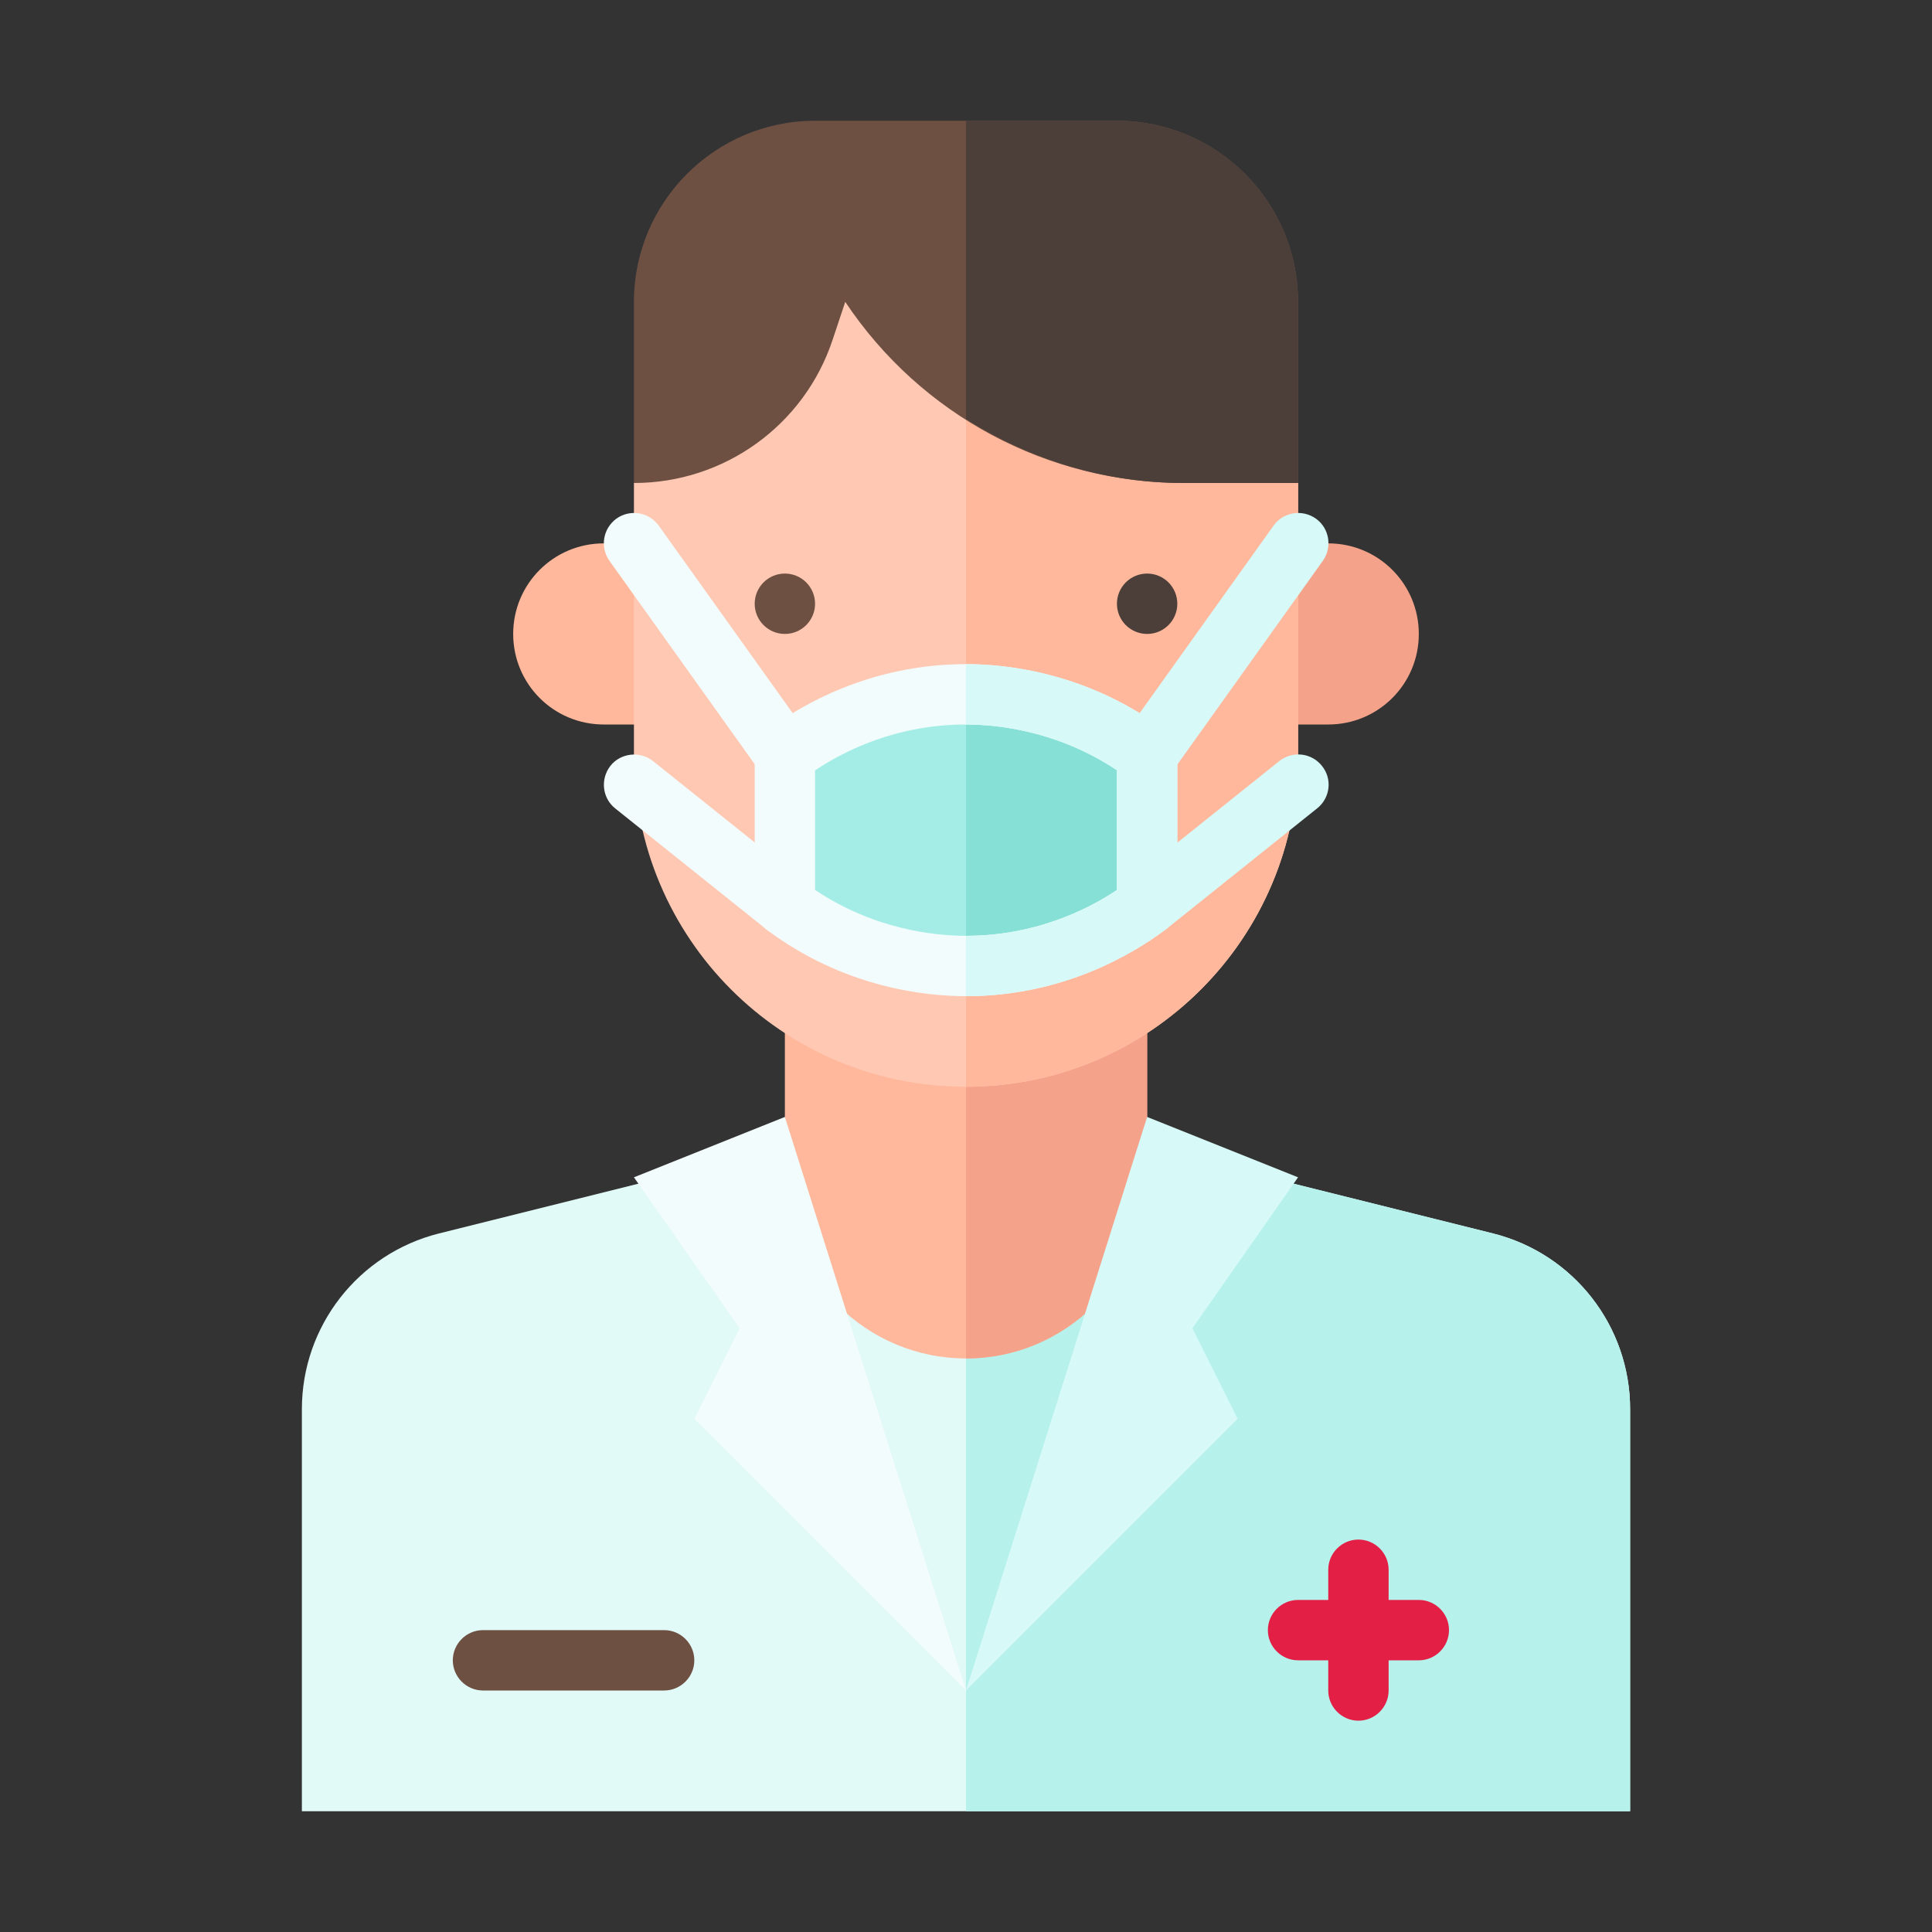 <?xml version="1.0" ?><svg style="enable-background:new 0 0 64 64;" version="1.1" viewBox="0 0 64 64" xml:space="preserve" xmlns="http://www.w3.org/2000/svg" xmlns:xlink="http://www.w3.org/1999/xlink"><rect x="0" y="0" width="64" height="64" fill="#333333" stroke="none"/><style type="text/css">
	.st0{display:none;}
	.st1{display:inline;fill:#FFFFFF;}
	.st2{display:inline;}
	.st3{fill:#C8C8C8;}
	.st4{fill:#5796D1;}
	.st5{fill:none;stroke:#000000;stroke-linecap:round;stroke-linejoin:round;stroke-miterlimit:10;}
	.st6{stroke:#000000;stroke-linecap:round;stroke-linejoin:round;stroke-miterlimit:10;}
	.st7{fill:#FFFFFF;stroke:#000000;stroke-linecap:round;stroke-linejoin:round;stroke-miterlimit:10;}
	.st8{fill:#FFFFFF;}
	
		.st9{display:inline;fill:#E1F9F7;stroke:#000000;stroke-width:2;stroke-linecap:round;stroke-linejoin:round;stroke-miterlimit:10;}
	.st10{fill:#F2FCFC;stroke:#000000;stroke-linecap:round;stroke-linejoin:round;stroke-miterlimit:10;}
	.st11{fill:#E1F9F7;stroke:#000000;stroke-linecap:round;stroke-linejoin:round;stroke-miterlimit:10;}
	.st12{fill:#574943;stroke:#000000;stroke-width:2;stroke-linecap:round;stroke-linejoin:round;stroke-miterlimit:10;}
	.st13{fill:#A4EDE6;stroke:#000000;stroke-linecap:round;stroke-linejoin:round;stroke-miterlimit:10;}
	.st14{fill:#FFDD64;stroke:#000000;stroke-linecap:round;stroke-linejoin:round;stroke-miterlimit:10;}
	.st15{fill:#FC3A52;stroke:#000000;stroke-linecap:round;stroke-linejoin:round;stroke-miterlimit:10;}
	.st16{fill:#F2FCFC;stroke:#000000;stroke-width:3;stroke-linecap:round;stroke-linejoin:round;stroke-miterlimit:10;}
	.st17{fill:#E1F9F7;stroke:#000000;stroke-width:3;stroke-linecap:round;stroke-linejoin:round;stroke-miterlimit:10;}
	.st18{fill:#A4EDE6;stroke:#000000;stroke-width:3;stroke-linecap:round;stroke-linejoin:round;stroke-miterlimit:10;}
	.st19{fill:#FFDD64;stroke:#000000;stroke-width:3;stroke-linecap:round;stroke-linejoin:round;stroke-miterlimit:10;}
	.st20{fill:none;stroke:#000000;stroke-width:3;stroke-linecap:round;stroke-linejoin:round;stroke-miterlimit:10;}
	.st21{fill:#FC3A52;stroke:#000000;stroke-width:3;stroke-linecap:round;stroke-linejoin:round;stroke-miterlimit:10;}
	.st22{fill:none;stroke:#000000;stroke-width:2;stroke-linecap:round;stroke-linejoin:round;stroke-miterlimit:10;}
	.st23{fill:#D6F4F0;stroke:#000000;stroke-width:2;stroke-linecap:round;stroke-linejoin:round;stroke-miterlimit:10;}
	.st24{fill:#A4EDE6;stroke:#000000;stroke-width:2;stroke-linecap:round;stroke-linejoin:round;stroke-miterlimit:10;}
	.st25{fill:#E1F9F7;stroke:#000000;stroke-width:2;stroke-linecap:round;stroke-linejoin:round;stroke-miterlimit:10;}
	.st26{fill:#FC3A52;stroke:#000000;stroke-width:2;stroke-linecap:round;stroke-linejoin:round;stroke-miterlimit:10;}
	.st27{fill:#BAEBE5;stroke:#000000;stroke-width:2;stroke-linecap:round;stroke-linejoin:round;stroke-miterlimit:10;}
	.st28{fill:#FABEA3;stroke:#000000;stroke-width:2;stroke-linecap:round;stroke-linejoin:round;stroke-miterlimit:10;}
	.st29{fill:#FFC8B3;stroke:#000000;stroke-width:2;stroke-linecap:round;stroke-linejoin:round;stroke-miterlimit:10;}
	.st30{fill:#2A8FE7;stroke:#000000;stroke-width:2;stroke-linecap:round;stroke-linejoin:round;stroke-miterlimit:10;}
	.st31{fill:#EEBE71;stroke:#000000;stroke-width:2;stroke-linecap:round;stroke-linejoin:round;stroke-miterlimit:10;}
	.st32{display:inline;fill:none;stroke:#000000;stroke-width:2;stroke-linecap:round;stroke-linejoin:round;stroke-miterlimit:10;}
	.st33{fill:#888888;stroke:#000000;stroke-width:2;stroke-linecap:round;stroke-linejoin:round;stroke-miterlimit:10;}
	.st34{fill:#A3A3A3;stroke:#000000;stroke-width:2;stroke-linecap:round;stroke-linejoin:round;stroke-miterlimit:10;}
	.st35{fill:#FFDD64;stroke:#000000;stroke-width:2;stroke-linecap:round;stroke-linejoin:round;stroke-miterlimit:10;}
	.st36{fill:#FD7283;stroke:#000000;stroke-width:2;stroke-linecap:round;stroke-linejoin:round;stroke-miterlimit:10;}
	.st37{fill:#F2FCFC;stroke:#000000;stroke-width:2;stroke-linecap:round;stroke-linejoin:round;stroke-miterlimit:10;}
	.st38{fill:#333333;stroke:#000000;stroke-width:2;stroke-linecap:round;stroke-linejoin:round;stroke-miterlimit:10;}
	.st39{fill:#F4FBFB;stroke:#000000;stroke-width:2;stroke-linecap:round;stroke-linejoin:round;stroke-miterlimit:10;}
	.st40{fill:#838383;stroke:#000000;stroke-width:2;stroke-linecap:round;stroke-linejoin:round;stroke-miterlimit:10;}
	.st41{fill:#CBF5F1;stroke:#000000;stroke-width:2;stroke-linecap:round;stroke-linejoin:round;stroke-miterlimit:10;}
	
		.st42{display:inline;fill:#FFC8B3;stroke:#000000;stroke-width:2;stroke-linecap:round;stroke-linejoin:round;stroke-miterlimit:10;}
	
		.st43{display:inline;fill:#2A8FE7;stroke:#000000;stroke-width:2;stroke-linecap:round;stroke-linejoin:round;stroke-miterlimit:10;}
	.st44{fill:#FFC06D;stroke:#000000;stroke-width:2;stroke-linecap:round;stroke-linejoin:round;stroke-miterlimit:10;}
	
		.st45{display:inline;fill:#F2FCFC;stroke:#000000;stroke-width:2;stroke-linecap:round;stroke-linejoin:round;stroke-miterlimit:10;}
	.st46{fill:#FFDD64;}
	
		.st47{display:inline;fill:#D6F4F0;stroke:#000000;stroke-width:2;stroke-linecap:round;stroke-linejoin:round;stroke-miterlimit:10;}
	
		.st48{display:inline;fill:#FC3A52;stroke:#000000;stroke-width:2;stroke-linecap:round;stroke-linejoin:round;stroke-miterlimit:10;}
	
		.st49{display:inline;fill:#FD7283;stroke:#000000;stroke-width:2;stroke-linecap:round;stroke-linejoin:round;stroke-miterlimit:10;}
	.st50{fill:#2A8FE7;}
	.st51{fill:#0080CE;}
	.st52{fill:#6E5043;}
	.st53{fill:#4C3F3A;}
	.st54{fill:#FC3A52;}
	.st55{fill:#E41F45;}
	.st56{fill:#FFB89C;}
	.st57{fill:#F4A38A;}
	.st58{fill:#FFC8B3;}
	.st59{fill:#A4EDE6;}
	.st60{fill:#86E0D5;}
	.st61{fill:#E9FBF8;}
	.st62{fill:#C6F4EE;}
	.st63{fill:#D60041;}
	.st64{fill:#FD6175;}
	.st65{fill:#006CBC;}
	.st66{fill:#838383;}
	.st67{fill:#707070;}
	.st68{fill:#666868;}
	.st69{fill:#FFA5B0;}
	.st70{fill:#FD7283;}
	.st71{fill:#E1F9F7;}
	.st72{fill:#B6F1EB;}
	.st73{fill:#F2FCFC;}
	.st74{fill:#6BD1C8;}
	.st75{fill:#D7F9F8;}
	.st76{fill:#BAEBE5;}
	.st77{fill:#F4C738;}
	.st78{fill:none;}
	.st79{fill:#806561;}
</style><g class="st0" id="Layer_1"/><g class="st0" id="Layer_4"><rect class="st1" height="524" width="524" x="-104" y="-188"/></g><g class="st0" id="Filled"><g class="st2"><path class="st25" d="M10,60h44V46.68c0-2.75-1.87-5.15-4.54-5.82L38,38H26l-11.46,2.86C11.87,41.53,10,43.93,10,46.68V60z"/><polygon class="st25" points="38,38 26,38 32,56   "/><path class="st28" d="M38,32.01V39c0,3.31-2.69,6-6,6h0c-3.31,0-6-2.69-6-6v-7L38,32.01z"/><path class="st29" d="M21,14v11c0,6.08,4.92,11,11,11h0c6.08,0,11-4.92,11-11V14c0-4.42-3.58-8-8-8c-1.95,0-4.05,0-6,0    C24.58,6,21,9.58,21,14z"/><path class="st28" d="M44,24h-1v-6h1c1.66,0,3,1.34,3,3v0C47,22.66,45.66,24,44,24z"/><path class="st28" d="M20,24h1v-6h-1c-1.66,0-3,1.34-3,3v0C17,22.66,18.34,24,20,24z"/><path class="st12" d="M43,16h-3.79c-4.51,0-8.71-2.25-11.21-6l0,0l-0.42,1.26C26.64,14.09,23.99,16,21,16h0v-6c0-3.31,2.69-6,6-6    h10c3.31,0,6,2.69,6,6V16z"/><circle cx="38" cy="20" r="1"/><circle cx="26" cy="20" r="1"/><path class="st24" d="M38,30c-0.68,0.51-2.85,2-6,2c-0.85,0-3.48-0.11-6-2c0-1.33,0-3.67,0-5c0.68-0.51,2.85-2,6-2    c0.85,0,3.48,0.11,6,2C38,26.33,38,28.67,38,30z"/><line class="st22" x1="38" x2="43" y1="25" y2="18"/><line class="st22" x1="26" x2="21" y1="25" y2="18"/><line class="st22" x1="26" x2="21" y1="30" y2="26"/><line class="st22" x1="38" x2="43" y1="30" y2="26"/><polygon class="st37" points="41,47 32,56 38,37 43,39 39.5,44   "/><polygon class="st37" points="23,47 32,56 26,37 21,39 24.5,44   "/><line class="st22" x1="32" x2="32" y1="56" y2="60"/><g><line class="st22" x1="45" x2="45" y1="52" y2="56"/><line class="st22" x1="43" x2="47" y1="54" y2="54"/></g><line class="st22" x1="16" x2="22" y1="56" y2="56"/></g></g><g id="Flat"><g><path class="st71" d="M10,60h44V46.68c0-2.75-1.87-5.15-4.54-5.82L38,38H26l-11.46,2.86C11.87,41.53,10,43.93,10,46.68V60z"/><path class="st72" d="M49.46,40.86L38,38h-6v22h22V46.68C54,43.93,52.13,41.53,49.46,40.86z"/><path class="st57" d="M44,24h-2v-6h2c1.66,0,3,1.34,3,3v0C47,22.66,45.66,24,44,24z"/><path class="st56" d="M20,24h3v-6h-3c-1.66,0-3,1.34-3,3v0C17,22.66,18.34,24,20,24z"/><polygon class="st71" points="38,38 26,38 32,56   "/><polygon class="st72" points="32,56 38,38 32,38   "/><path class="st55" d="M47,53h-1v-1c0-0.55-0.45-1-1-1s-1,0.45-1,1v1h-1c-0.55,0-1,0.45-1,1s0.45,1,1,1h1v1c0,0.55,0.45,1,1,1    s1-0.45,1-1v-1h1c0.55,0,1-0.45,1-1S47.55,53,47,53z"/><path class="st52" d="M22,56h-6c-0.55,0-1-0.45-1-1s0.45-1,1-1h6c0.55,0,1,0.45,1,1S22.55,56,22,56z"/><path class="st56" d="M38,32.01V39c0,3.31-2.69,6-6,6h0c-3.31,0-6-2.69-6-6v-7L38,32.01z"/><path class="st57" d="M32,45c3.31,0,6-2.69,6-6v-6.99l-6,0V45z"/><polygon class="st75" points="41,47 32,56 38,37 43,39 39.5,44   "/><polygon class="st73" points="23,47 32,56 26,37 21,39 24.5,44   "/><path class="st58" d="M21,16v9c0,6.08,4.92,11,11,11h0c6.08,0,11-4.92,11-11v-9L35,6c-1.95,0-4.05,0-6,0L21,16z"/><path class="st56" d="M35,6c-0.98,0-1.99,0-3,0v30c6.08,0,11-4.92,11-11v-9L35,6z"/><circle class="st53" cx="38" cy="20" r="1"/><circle class="st52" cx="26" cy="20" r="1"/><path class="st59" d="M38,30c-0.68,0.51-2.85,2-6,2c-0.85,0-3.48-0.11-6-2c0-1.33,0-3.67,0-5c0.68-0.51,2.85-2,6-2    c0.85,0,3.48,0.11,6,2C38,26.33,38,28.67,38,30z"/><path class="st60" d="M38,30c0-1.33,0-3.67,0-5c-2.52-1.89-5.15-2-6-2v9C35.15,32,37.32,30.51,38,30z"/><path class="st52" d="M43,16h-3.79c-4.51,0-8.71-2.25-11.21-6l0,0l-0.42,1.26C26.64,14.09,23.99,16,21,16h0v-6c0-3.31,2.69-6,6-6    h10c3.31,0,6,2.69,6,6V16z"/><path class="st53" d="M37,4h-5v9.88c2.13,1.35,4.61,2.12,7.21,2.12H43v-6C43,6.69,40.31,4,37,4z"/><path class="st73" d="M32,33c-1.37,0-4.05-0.29-6.6-2.2C25.15,30.61,25,30.31,25,30v-5c0-0.31,0.15-0.61,0.4-0.8    c1.1-0.82,3.41-2.2,6.6-2.2c1.37,0,4.05,0.29,6.6,2.2c0.25,0.19,0.4,0.49,0.4,0.8v5c0,0.31-0.15,0.61-0.4,0.8    C37.5,31.62,35.19,33,32,33z M27,29.48c1.96,1.31,3.95,1.52,5,1.52c2.27,0,4-0.85,5-1.52v-3.97C35.04,24.21,33.05,24,32,24    c-2.27,0-4,0.85-5,1.52V29.48z M38,30L38,30L38,30z"/><path class="st75" d="M37,25.52v3.97C36,30.15,34.27,31,32,31v2c3.19,0,5.5-1.38,6.6-2.2c0.25-0.19,0.4-0.48,0.4-0.8v-5    c0-0.31-0.15-0.61-0.4-0.8C36.05,22.29,33.37,22,32,22v2C33.05,24,35.04,24.21,37,25.52z"/><path class="st75" d="M38,26c-0.2,0-0.4-0.06-0.58-0.19c-0.45-0.32-0.55-0.95-0.23-1.4l5-7c0.32-0.45,0.95-0.55,1.4-0.23    c0.45,0.32,0.55,0.95,0.23,1.4l-5,7C38.62,25.85,38.31,26,38,26z"/><path class="st73" d="M26,26c-0.31,0-0.62-0.15-0.81-0.42l-5-7c-0.32-0.45-0.22-1.07,0.23-1.4c0.45-0.32,1.07-0.22,1.4,0.23l5,7    c0.32,0.45,0.22,1.07-0.23,1.4C26.41,25.94,26.2,26,26,26z"/><path class="st73" d="M26,31c-0.22,0-0.44-0.07-0.62-0.22l-5-4c-0.43-0.34-0.5-0.97-0.16-1.41c0.34-0.43,0.98-0.5,1.41-0.16l5,4    c0.43,0.34,0.5,0.97,0.16,1.41C26.58,30.87,26.29,31,26,31z"/><path class="st75" d="M38,31c-0.29,0-0.58-0.13-0.78-0.38c-0.35-0.43-0.28-1.06,0.16-1.41l5-4c0.43-0.34,1.06-0.28,1.41,0.16    c0.35,0.43,0.28,1.06-0.16,1.41l-5,4C38.44,30.93,38.22,31,38,31z"/></g></g><g class="st0" id="Line"><g class="st2"><g><path class="st22" d="M28.06,43.52C29.11,44.44,30.49,45,32,45c1.51,0,2.89-0.56,3.94-1.48"/><path class="st22" d="M38,37v-2.79C36.27,35.34,34.22,36,32,36s-4.27-0.66-6-1.79V37"/></g><path class="st22" d="M43,18h2c1.1,0,2,0.9,2,2v2c0,1.1-0.9,2-2,2h-2"/><path class="st22" d="M21,18h-2c-1.1,0-2,0.9-2,2v2c0,1.1,0.9,2,2,2h2"/><path class="st22" d="M43,16h-3.79c-4.51,0-8.71-2.25-11.21-6l0,0l-0.42,1.26C26.64,14.09,23.99,16,21,16h0v-6c0-3.31,2.69-6,6-6    h10c3.31,0,6,2.69,6,6V16z"/><path class="st22" d="M21,16v9c0,6.08,4.92,11,11,11s11-4.92,11-11v-9"/><circle cx="38" cy="20" r="1"/><circle cx="26" cy="20" r="1"/><path class="st22" d="M38,30c-0.68,0.51-2.85,2-6,2c-0.85,0-3.48-0.11-6-2c0-1.33,0-3.67,0-5c0.68-0.51,2.85-2,6-2    c0.85,0,3.48,0.11,6,2C38,26.33,38,28.67,38,30z"/><line class="st22" x1="38" x2="43" y1="25" y2="18"/><line class="st22" x1="26" x2="21" y1="25" y2="18"/><g><line class="st22" x1="26" x2="21.05" y1="30" y2="26.04"/></g><g><line class="st22" x1="38" x2="42.95" y1="30" y2="26.04"/></g><polygon class="st22" points="41,47 32,56 38,37 43,39 39.5,44   "/><polygon class="st22" points="23,47 32,56 26,37 21,39 24.5,44   "/><g><path class="st22" d="M21.15,39.21l-6.6,1.65C11.87,41.53,10,43.93,10,46.68V60h44V46.68c0-2.75-1.87-5.15-4.54-5.82l-6.6-1.65"/></g><line class="st22" x1="32" x2="32" y1="56" y2="60"/><g><line class="st22" x1="45" x2="45" y1="52" y2="56"/><line class="st22" x1="43" x2="47" y1="54" y2="54"/></g><line class="st22" x1="16" x2="22" y1="56" y2="56"/></g></g><g class="st0" id="Solid"><g class="st2"><g><g><g><polygon points="41,47 32,56 38,37 43,39 39.5,44      "/><g><path d="M33.42,44.87C32.96,44.95,32.48,45,32,45s-0.96-0.05-1.42-0.13L32,49.36L33.42,44.87z"/></g><polygon points="23,47 32,56 26,37 21,39 24.5,44      "/></g><g><path d="M21.59,48.41c-0.61-0.61-0.76-1.54-0.38-2.31l0.97-1.93l-2.82-4.02c-0.09-0.13-0.17-0.28-0.23-0.43l-4.59,1.15       C11.87,41.53,10,43.93,10,46.68V60h21v-2.28c-0.15-0.09-0.29-0.18-0.41-0.31L21.59,48.41z M22,57h-6c-0.55,0-1-0.45-1-1       s0.45-1,1-1h6c0.55,0,1,0.45,1,1S22.55,57,22,57z"/><g><path d="M49.46,40.86l-4.59-1.15c-0.06,0.15-0.13,0.3-0.23,0.43l-2.82,4.02l0.97,1.93c0.38,0.77,0.23,1.7-0.38,2.31l-9,9        c-0.13,0.13-0.27,0.22-0.41,0.31V60h21V46.68C54,43.93,52.13,41.53,49.46,40.86z M48,55h-1v1c0,0.55-0.45,1-1,1s-1-0.45-1-1        v-1h-1c-0.55,0-1-0.45-1-1s0.45-1,1-1h1v-1c0-0.55,0.45-1,1-1s1,0.45,1,1v1h1c0.55,0,1,0.45,1,1S48.55,55,48,55z"/></g></g><g><g><path d="M28.24,37.44l1.63,5.16C30.53,42.86,31.25,43,32,43s1.47-0.14,2.13-0.4l1.63-5.16C34.57,37.8,33.31,38,32,38        S29.43,37.8,28.24,37.44z"/></g></g></g></g><g><g><path d="M46,24h-1v-6h1c1.1,0,2,0.9,2,2v2C48,23.1,47.1,24,46,24z"/><path d="M18,24h1v-6h-1c-1.1,0-2,0.9-2,2v2C16,23.1,16.9,24,18,24z"/></g><path d="M26.63,10.94l0.42-1.26c0.12-0.36,0.44-0.62,0.82-0.67c0.38-0.05,0.75,0.12,0.96,0.44c2.32,3.48,6.2,5.55,10.38,5.55H43     v-5c0-3.31-2.69-6-6-6H27c-3.31,0-6,2.69-6,6v5C23.56,15,25.82,13.37,26.63,10.94z"/><g><polygon points="39,27.92 43,24.72 43,19.72 39,25.32     "/><path d="M27,25.52v3.97c1.96,1.31,3.95,1.52,5,1.52c2.27,0,4-0.85,5-1.52v-3.97C35.04,24.21,33.05,24,32,24      C29.73,24,28,24.85,27,25.52z"/><polygon points="25,25.32 21,19.72 21,24.72 25,27.92     "/></g><path d="M39.21,17c-4.2,0-8.14-1.81-10.87-4.92c-1.15,2.81-3.82,4.69-6.85,4.88l4.76,6.67C27.51,22.86,29.47,22,32,22     c1.22,0,3.47,0.23,5.75,1.63L42.49,17H39.21z M27,21c-0.55,0-1-0.45-1-1c0-0.55,0.45-1,1-1s1,0.45,1,1C28,20.55,27.55,21,27,21z      M37,21c-0.55,0-1-0.45-1-1c0-0.55,0.45-1,1-1s1,0.45,1,1C38,20.55,37.55,21,37,21z"/><g><path d="M38.62,30.78C37.5,31.62,35.19,33,32,33c-1.37,0-4.05-0.29-6.6-2.2l-4.1-3.28C22.44,32.38,26.79,36,32,36      c5.21,0,9.56-3.62,10.7-8.48L38.62,30.78z"/></g></g></g></g></svg>